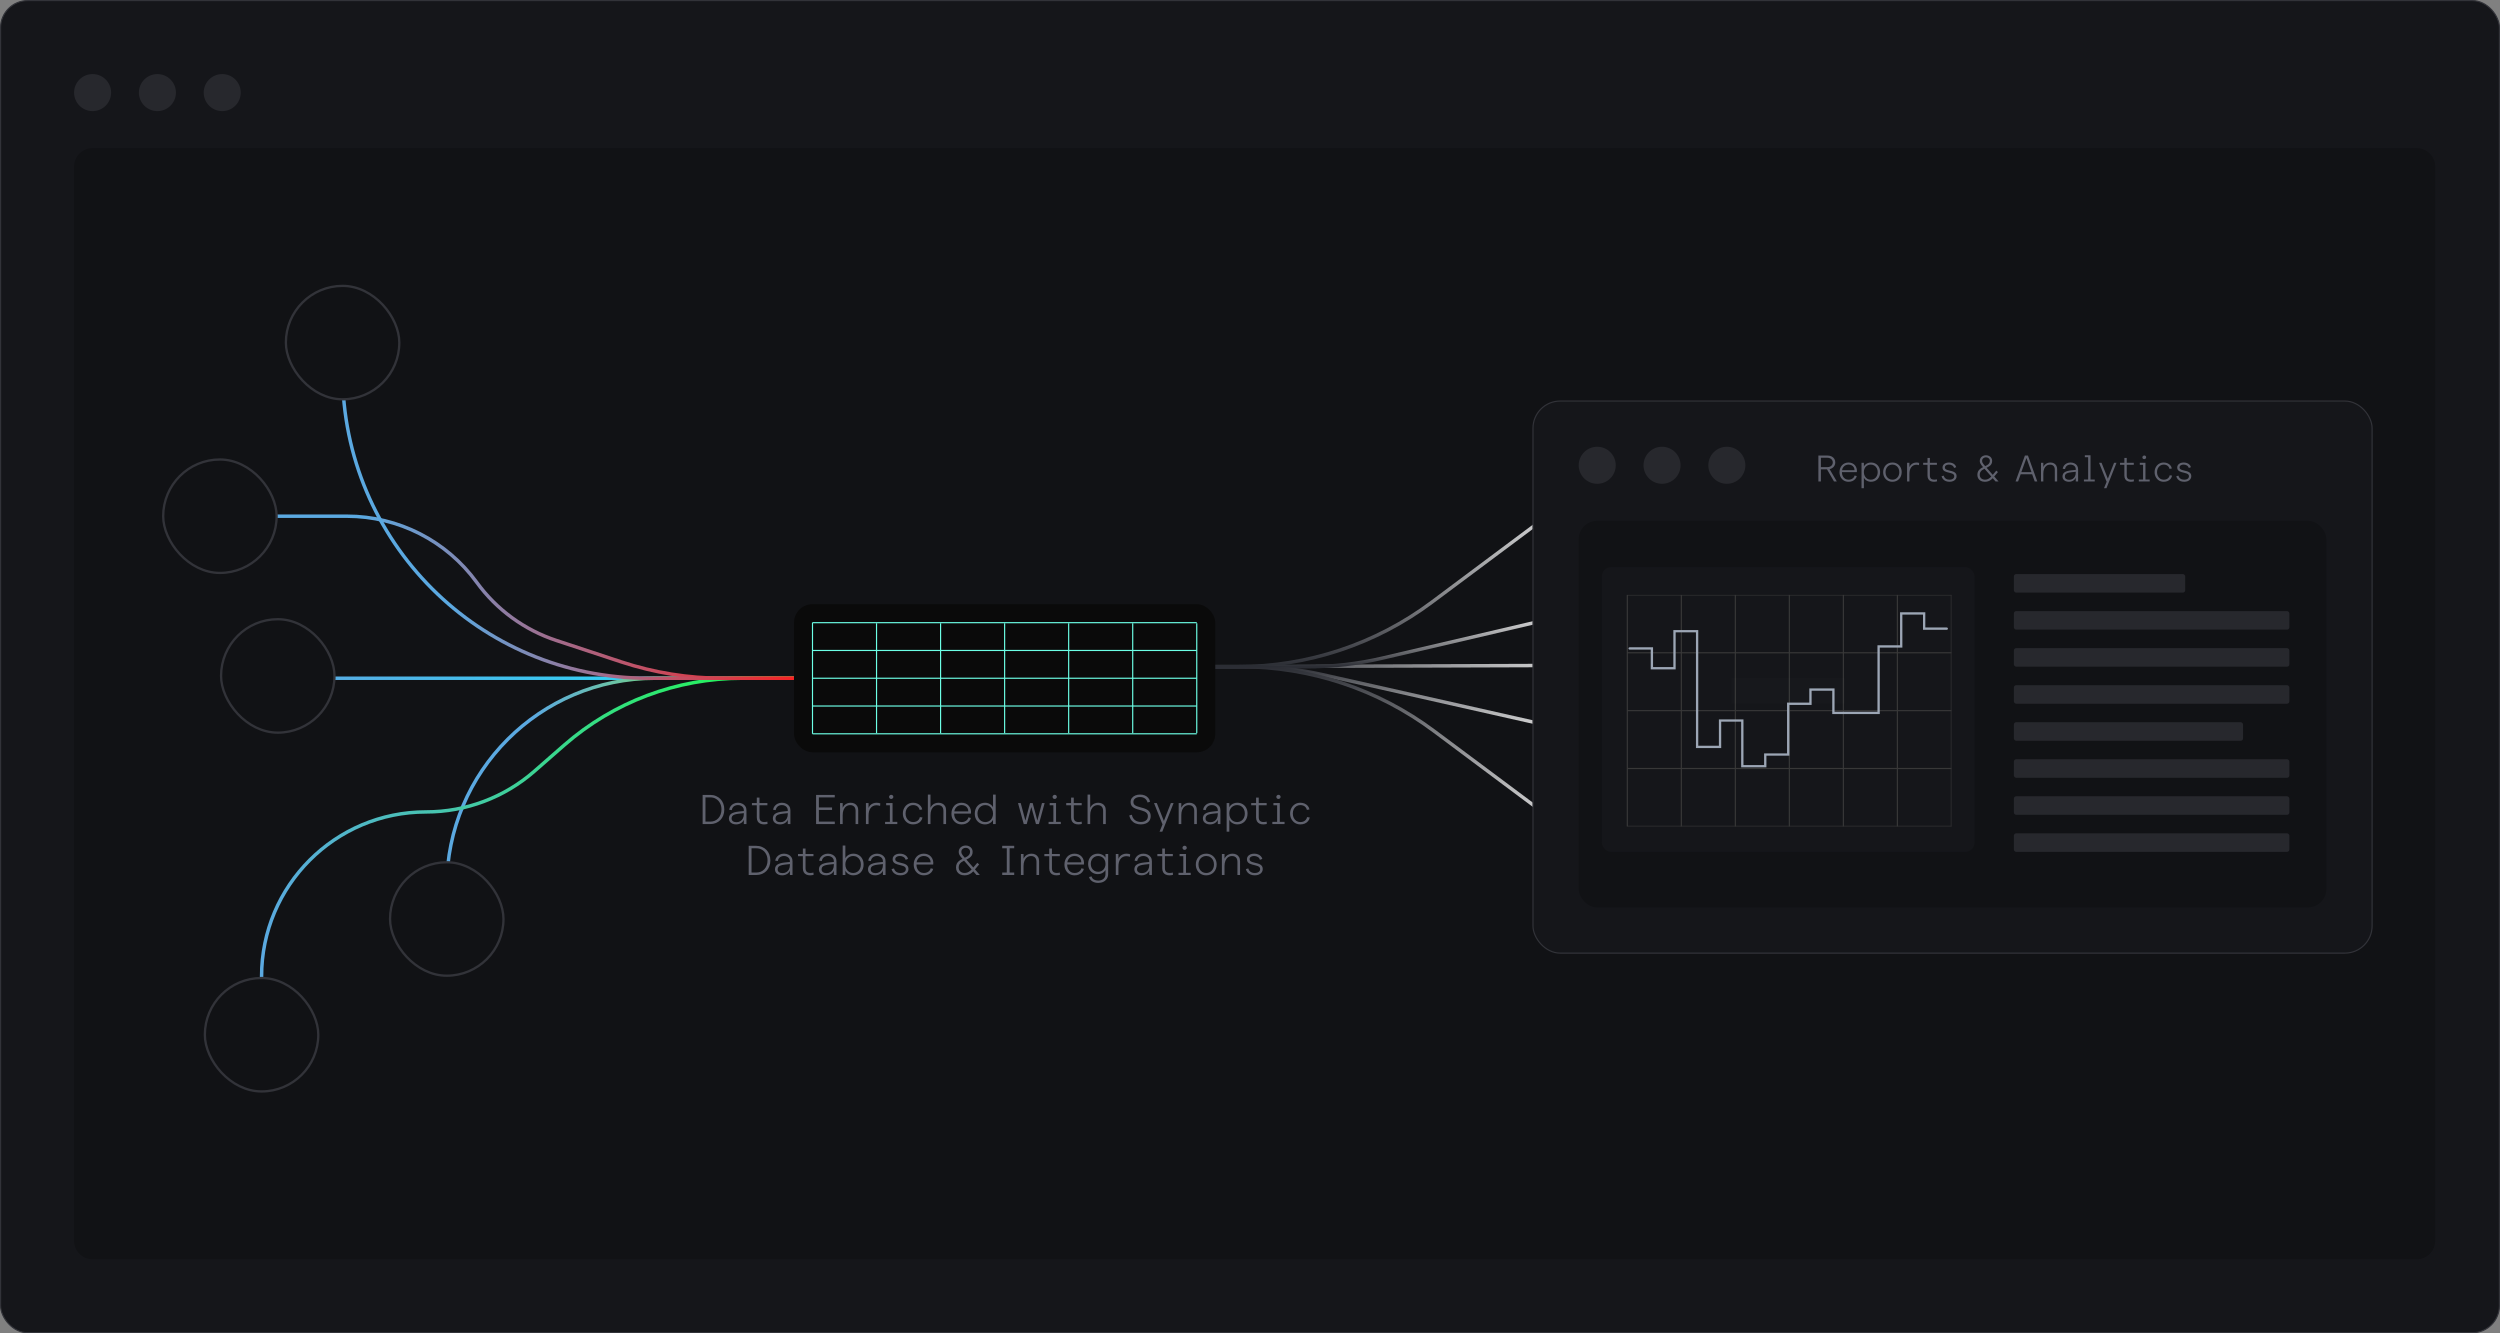 <svg width="1080" height="576" viewBox="0 0 1080 576" fill="none" xmlns="http://www.w3.org/2000/svg">
<rect x="0" y="0" width="1080" height="576" fill="#808080" stroke="none"/>
<rect x="0.25" y="0.25" width="1079.5" height="575.5" rx="11.75" fill="#15161A"/>
<rect x="0.25" y="0.25" width="1079.5" height="575.5" rx="11.75" stroke="#323339" stroke-width="0.5"/>
<circle cx="40" cy="40" r="8" fill="#27282D"/>
<circle cx="68" cy="40" r="8" fill="#27282D"/>
<circle cx="96" cy="40" r="8" fill="#27282D"/>
<path d="M32 72C32 67.582 35.582 64 40 64H1044C1048.42 64 1052 67.582 1052 72V536C1052 540.418 1048.42 544 1044 544H40C35.582 544 32 540.418 32 536V72Z" fill="black" fill-opacity="0.2"/>
<path d="M523 288L557.313 287.881L668 287.497" stroke="url(#paint0_linear_50_1806)" stroke-width="1.5"/>
<path d="M523 288H534.769C564.95 288 594.324 278.246 618.511 260.193L667 224" stroke="url(#paint1_linear_50_1806)" stroke-width="1.5"/>
<path d="M523 288H565.281C576.007 288 586.697 286.767 597.141 284.326L667 268" stroke="url(#paint2_linear_50_1806)" stroke-width="1.5"/>
<path d="M523 288H540.487C550.841 288 561.164 289.149 571.265 291.425L667 313" stroke="url(#paint3_linear_50_1806)" stroke-width="1.5"/>
<path d="M523 288H535.75C565.923 288 595.289 297.748 619.472 315.792L668 352" stroke="url(#paint4_linear_50_1806)" stroke-width="1.5"/>
<path d="M303.537 356V343.4H306.831C307.719 343.4 308.529 343.556 309.261 343.868C310.005 344.168 310.647 344.594 311.187 345.146C311.727 345.686 312.147 346.346 312.447 347.126C312.747 347.894 312.896 348.752 312.896 349.7C312.896 350.636 312.747 351.494 312.447 352.274C312.147 353.054 311.727 353.72 311.187 354.272C310.647 354.812 310.005 355.238 309.261 355.55C308.529 355.85 307.719 356 306.831 356H303.537ZM304.761 354.938H306.812C307.521 354.938 308.169 354.818 308.757 354.578C309.357 354.326 309.873 353.966 310.305 353.498C310.737 353.03 311.073 352.478 311.312 351.842C311.553 351.194 311.673 350.48 311.673 349.7C311.673 348.656 311.463 347.744 311.043 346.964C310.635 346.172 310.065 345.56 309.333 345.128C308.613 344.684 307.773 344.462 306.812 344.462H304.761V354.938ZM318.007 356.144C317.383 356.144 316.837 356.036 316.369 355.82C315.901 355.604 315.535 355.304 315.271 354.92C315.019 354.536 314.893 354.098 314.893 353.606C314.893 352.682 315.235 351.986 315.919 351.518C316.615 351.05 317.719 350.738 319.231 350.582L321.643 350.33V351.248L319.285 351.5C318.529 351.584 317.911 351.704 317.431 351.86C316.951 352.016 316.597 352.232 316.369 352.508C316.153 352.784 316.045 353.138 316.045 353.57C316.045 354.062 316.231 354.458 316.603 354.758C316.987 355.046 317.503 355.19 318.151 355.19C318.799 355.19 319.357 355.046 319.825 354.758C320.305 354.47 320.677 354.062 320.941 353.534C321.205 353.006 321.337 352.376 321.337 351.644V350.024C321.337 349.568 321.223 349.178 320.995 348.854C320.779 348.518 320.479 348.26 320.095 348.08C319.723 347.888 319.291 347.792 318.799 347.792C318.295 347.792 317.857 347.882 317.485 348.062C317.113 348.23 316.813 348.476 316.585 348.8C316.357 349.124 316.201 349.514 316.117 349.97L314.983 349.808C315.091 349.196 315.319 348.668 315.667 348.224C316.027 347.768 316.477 347.414 317.017 347.162C317.557 346.91 318.151 346.784 318.799 346.784C319.507 346.784 320.137 346.922 320.689 347.198C321.253 347.462 321.691 347.84 322.003 348.332C322.315 348.812 322.471 349.388 322.471 350.06V356H321.337V354.128C321.205 354.5 320.977 354.842 320.653 355.154C320.341 355.454 319.957 355.694 319.501 355.874C319.045 356.054 318.547 356.144 318.007 356.144ZM330.091 356.144C329.455 356.144 328.903 356.036 328.435 355.82C327.967 355.604 327.601 355.274 327.337 354.83C327.073 354.374 326.941 353.804 326.941 353.12V344.57H328.093V353.012C328.093 353.756 328.273 354.296 328.633 354.632C329.005 354.956 329.521 355.118 330.181 355.118C330.445 355.118 330.691 355.1 330.919 355.064C331.147 355.028 331.339 354.986 331.495 354.938L331.585 355.928C331.405 355.988 331.177 356.036 330.901 356.072C330.637 356.12 330.367 356.144 330.091 356.144ZM324.835 347.882V346.928H331.513V347.882H324.835ZM336.991 356.144C336.367 356.144 335.821 356.036 335.353 355.82C334.885 355.604 334.519 355.304 334.255 354.92C334.003 354.536 333.877 354.098 333.877 353.606C333.877 352.682 334.219 351.986 334.903 351.518C335.599 351.05 336.703 350.738 338.215 350.582L340.627 350.33V351.248L338.269 351.5C337.513 351.584 336.895 351.704 336.415 351.86C335.935 352.016 335.581 352.232 335.353 352.508C335.137 352.784 335.029 353.138 335.029 353.57C335.029 354.062 335.215 354.458 335.587 354.758C335.971 355.046 336.487 355.19 337.135 355.19C337.783 355.19 338.341 355.046 338.809 354.758C339.289 354.47 339.661 354.062 339.925 353.534C340.189 353.006 340.321 352.376 340.321 351.644V350.024C340.321 349.568 340.207 349.178 339.979 348.854C339.763 348.518 339.463 348.26 339.079 348.08C338.707 347.888 338.275 347.792 337.783 347.792C337.279 347.792 336.841 347.882 336.469 348.062C336.097 348.23 335.797 348.476 335.569 348.8C335.341 349.124 335.185 349.514 335.101 349.97L333.967 349.808C334.075 349.196 334.303 348.668 334.651 348.224C335.011 347.768 335.461 347.414 336.001 347.162C336.541 346.91 337.135 346.784 337.783 346.784C338.491 346.784 339.121 346.922 339.673 347.198C340.237 347.462 340.675 347.84 340.987 348.332C341.299 348.812 341.455 349.388 341.455 350.06V356H340.321V354.128C340.189 354.5 339.961 354.842 339.637 355.154C339.325 355.454 338.941 355.694 338.485 355.874C338.029 356.054 337.531 356.144 336.991 356.144ZM352.551 356V343.4H360.615V344.462H353.757V348.818H359.445V349.88H353.757V354.938H360.633V356H352.551ZM362.903 356V346.928H364.037V348.962C364.217 348.554 364.469 348.182 364.793 347.846C365.129 347.51 365.525 347.252 365.981 347.072C366.437 346.88 366.941 346.784 367.493 346.784C368.117 346.784 368.675 346.91 369.167 347.162C369.659 347.414 370.043 347.78 370.319 348.26C370.607 348.74 370.751 349.328 370.751 350.024V356H369.617V350.258C369.617 349.718 369.521 349.268 369.329 348.908C369.137 348.536 368.867 348.26 368.519 348.08C368.183 347.9 367.775 347.81 367.295 347.81C366.635 347.81 366.059 347.99 365.567 348.35C365.087 348.698 364.709 349.196 364.433 349.844C364.169 350.492 364.037 351.254 364.037 352.13V356H362.903ZM374.078 356V346.928H375.212V349.052C375.392 348.584 375.644 348.182 375.968 347.846C376.304 347.51 376.7 347.252 377.156 347.072C377.624 346.88 378.134 346.784 378.686 346.784C378.95 346.784 379.226 346.808 379.514 346.856C379.802 346.904 380.06 346.97 380.288 347.054L380.198 348.134C379.91 348.038 379.64 347.972 379.388 347.936C379.136 347.888 378.878 347.864 378.614 347.864C378.086 347.864 377.606 347.972 377.174 348.188C376.754 348.392 376.394 348.692 376.094 349.088C375.806 349.472 375.584 349.94 375.428 350.492C375.284 351.044 375.212 351.668 375.212 352.364V356H374.078ZM384.43 356V346.928H385.582V356H384.43ZM382.36 356V355.046H387.634V356H382.36ZM382.828 347.882V346.928H385.582V347.882H382.828ZM385.006 345.146C384.742 345.146 384.52 345.062 384.34 344.894C384.172 344.714 384.088 344.498 384.088 344.246C384.088 344.078 384.13 343.928 384.214 343.796C384.298 343.664 384.406 343.562 384.538 343.49C384.67 343.406 384.826 343.364 385.006 343.364C385.27 343.364 385.486 343.448 385.654 343.616C385.834 343.784 385.924 343.994 385.924 344.246C385.924 344.414 385.882 344.564 385.798 344.696C385.714 344.828 385.606 344.936 385.474 345.02C385.342 345.104 385.186 345.146 385.006 345.146ZM394.444 356.144C393.604 356.144 392.848 355.94 392.176 355.532C391.516 355.124 390.994 354.566 390.61 353.858C390.226 353.15 390.034 352.352 390.034 351.464C390.034 350.564 390.226 349.766 390.61 349.07C390.994 348.362 391.516 347.804 392.176 347.396C392.848 346.988 393.604 346.784 394.444 346.784C395.128 346.784 395.746 346.904 396.298 347.144C396.85 347.384 397.312 347.72 397.684 348.152C398.056 348.584 398.296 349.094 398.404 349.682L397.27 349.88C397.186 349.46 397.018 349.094 396.766 348.782C396.514 348.458 396.19 348.212 395.794 348.044C395.398 347.876 394.948 347.792 394.444 347.792C393.832 347.792 393.28 347.948 392.788 348.26C392.296 348.572 391.906 349.004 391.618 349.556C391.342 350.108 391.204 350.744 391.204 351.464C391.204 352.172 391.342 352.802 391.618 353.354C391.906 353.906 392.296 354.344 392.788 354.668C393.28 354.98 393.832 355.136 394.444 355.136C394.984 355.136 395.458 355.046 395.866 354.866C396.274 354.686 396.604 354.434 396.856 354.11C397.12 353.786 397.288 353.414 397.36 352.994L398.512 353.138C398.416 353.714 398.188 354.23 397.828 354.686C397.468 355.142 396.994 355.502 396.406 355.766C395.83 356.018 395.176 356.144 394.444 356.144ZM400.836 356V343.256H401.97V348.962C402.15 348.554 402.402 348.182 402.726 347.846C403.062 347.51 403.458 347.252 403.914 347.072C404.37 346.88 404.874 346.784 405.426 346.784C406.05 346.784 406.608 346.91 407.1 347.162C407.604 347.414 407.994 347.78 408.27 348.26C408.558 348.74 408.702 349.328 408.702 350.024V356H407.55V350.258C407.55 349.718 407.454 349.268 407.262 348.908C407.07 348.536 406.8 348.26 406.452 348.08C406.116 347.9 405.708 347.81 405.228 347.81C404.568 347.81 403.992 347.99 403.5 348.35C403.02 348.698 402.642 349.196 402.366 349.844C402.102 350.492 401.97 351.254 401.97 352.13V356H400.836ZM415.431 356.144C414.567 356.144 413.805 355.946 413.145 355.55C412.485 355.142 411.963 354.59 411.579 353.894C411.207 353.186 411.021 352.376 411.021 351.464C411.021 350.78 411.129 350.156 411.345 349.592C411.561 349.016 411.861 348.518 412.245 348.098C412.629 347.678 413.091 347.354 413.631 347.126C414.171 346.898 414.759 346.784 415.395 346.784C416.067 346.784 416.667 346.904 417.195 347.144C417.723 347.372 418.167 347.702 418.527 348.134C418.899 348.566 419.163 349.064 419.319 349.628C419.487 350.192 419.529 350.804 419.445 351.464H411.669V350.528H418.311C418.311 349.964 418.185 349.478 417.933 349.07C417.681 348.662 417.339 348.35 416.907 348.134C416.475 347.906 415.971 347.792 415.395 347.792C414.927 347.792 414.495 347.876 414.099 348.044C413.703 348.212 413.361 348.458 413.073 348.782C412.785 349.094 412.563 349.472 412.407 349.916C412.263 350.36 412.191 350.864 412.191 351.428C412.191 352.16 412.323 352.808 412.587 353.372C412.863 353.924 413.241 354.356 413.721 354.668C414.213 354.98 414.783 355.136 415.431 355.136C415.935 355.136 416.391 355.046 416.799 354.866C417.219 354.686 417.561 354.446 417.825 354.146C418.101 353.834 418.275 353.486 418.347 353.102L419.409 353.354C419.289 353.906 419.037 354.392 418.653 354.812C418.281 355.232 417.819 355.562 417.267 355.802C416.715 356.03 416.103 356.144 415.431 356.144ZM425.585 356.144C424.697 356.144 423.917 355.946 423.245 355.55C422.573 355.154 422.045 354.608 421.661 353.912C421.289 353.204 421.103 352.388 421.103 351.464C421.103 350.768 421.211 350.132 421.427 349.556C421.643 348.98 421.949 348.488 422.345 348.08C422.741 347.66 423.209 347.342 423.749 347.126C424.301 346.898 424.913 346.784 425.585 346.784C426.077 346.784 426.545 346.868 426.989 347.036C427.445 347.204 427.847 347.438 428.195 347.738C428.543 348.026 428.807 348.368 428.987 348.764V343.256H430.139V356H428.987V354.164C428.807 354.548 428.543 354.89 428.195 355.19C427.847 355.49 427.445 355.724 426.989 355.892C426.545 356.06 426.077 356.144 425.585 356.144ZM425.639 355.136C426.119 355.136 426.563 355.046 426.971 354.866C427.391 354.686 427.751 354.434 428.051 354.11C428.351 353.774 428.579 353.384 428.735 352.94C428.903 352.496 428.987 352.004 428.987 351.464C428.987 350.744 428.843 350.108 428.555 349.556C428.267 349.004 427.871 348.572 427.367 348.26C426.863 347.948 426.287 347.792 425.639 347.792C425.159 347.792 424.709 347.882 424.289 348.062C423.881 348.242 423.527 348.494 423.227 348.818C422.927 349.142 422.693 349.532 422.525 349.988C422.357 350.432 422.273 350.924 422.273 351.464C422.273 352.184 422.417 352.82 422.705 353.372C423.005 353.924 423.407 354.356 423.911 354.668C424.415 354.98 424.991 355.136 425.639 355.136ZM442.248 356L439.782 346.928H440.952L442.968 354.506L444.966 346.928H446.118L448.134 354.506L450.132 346.928H451.284L448.8 356H447.54L445.524 348.62L443.544 356H442.248ZM455.059 356V346.928H456.211V356H455.059ZM452.989 356V355.046H458.263V356H452.989ZM453.457 347.882V346.928H456.211V347.882H453.457ZM455.635 345.146C455.371 345.146 455.149 345.062 454.969 344.894C454.801 344.714 454.717 344.498 454.717 344.246C454.717 344.078 454.759 343.928 454.843 343.796C454.927 343.664 455.035 343.562 455.167 343.49C455.299 343.406 455.455 343.364 455.635 343.364C455.899 343.364 456.115 343.448 456.283 343.616C456.463 343.784 456.553 343.994 456.553 344.246C456.553 344.414 456.511 344.564 456.427 344.696C456.343 344.828 456.235 344.936 456.103 345.02C455.971 345.104 455.815 345.146 455.635 345.146ZM465.865 356.144C465.229 356.144 464.677 356.036 464.209 355.82C463.741 355.604 463.375 355.274 463.111 354.83C462.847 354.374 462.715 353.804 462.715 353.12V344.57H463.867V353.012C463.867 353.756 464.047 354.296 464.407 354.632C464.779 354.956 465.295 355.118 465.955 355.118C466.219 355.118 466.465 355.1 466.693 355.064C466.921 355.028 467.113 354.986 467.269 354.938L467.359 355.928C467.179 355.988 466.951 356.036 466.675 356.072C466.411 356.12 466.141 356.144 465.865 356.144ZM460.609 347.882V346.928H467.287V347.882H460.609ZM469.831 356V343.256H470.965V348.962C471.145 348.554 471.397 348.182 471.721 347.846C472.057 347.51 472.453 347.252 472.909 347.072C473.365 346.88 473.869 346.784 474.421 346.784C475.045 346.784 475.603 346.91 476.095 347.162C476.599 347.414 476.989 347.78 477.265 348.26C477.553 348.74 477.697 349.328 477.697 350.024V356H476.545V350.258C476.545 349.718 476.449 349.268 476.257 348.908C476.065 348.536 475.795 348.26 475.447 348.08C475.111 347.9 474.703 347.81 474.223 347.81C473.563 347.81 472.987 347.99 472.495 348.35C472.015 348.698 471.637 349.196 471.361 349.844C471.097 350.492 470.965 351.254 470.965 352.13V356H469.831ZM492.852 356.144C492 356.144 491.226 356 490.53 355.712C489.846 355.412 489.27 354.974 488.802 354.398C488.346 353.822 488.028 353.114 487.848 352.274L488.964 351.968C489.156 352.976 489.6 353.75 490.296 354.29C491.004 354.818 491.856 355.082 492.852 355.082C493.404 355.082 493.908 354.998 494.364 354.83C494.832 354.65 495.204 354.38 495.48 354.02C495.756 353.648 495.894 353.174 495.894 352.598C495.894 352.082 495.756 351.662 495.48 351.338C495.216 351.014 494.862 350.756 494.418 350.564C493.974 350.372 493.488 350.204 492.96 350.06C492.432 349.916 491.898 349.766 491.358 349.61C490.83 349.454 490.344 349.256 489.9 349.016C489.456 348.764 489.096 348.44 488.82 348.044C488.556 347.648 488.424 347.138 488.424 346.514C488.424 345.83 488.604 345.248 488.964 344.768C489.324 344.288 489.81 343.916 490.422 343.652C491.034 343.388 491.724 343.256 492.492 343.256C493.248 343.256 493.926 343.376 494.526 343.616C495.126 343.856 495.624 344.21 496.02 344.678C496.416 345.134 496.686 345.686 496.83 346.334L495.75 346.694C495.534 345.902 495.138 345.308 494.562 344.912C493.998 344.516 493.302 344.318 492.474 344.318C491.898 344.318 491.394 344.408 490.962 344.588C490.542 344.768 490.212 345.02 489.972 345.344C489.744 345.668 489.63 346.04 489.63 346.46C489.63 346.928 489.762 347.306 490.026 347.594C490.302 347.87 490.662 348.098 491.106 348.278C491.55 348.446 492.036 348.596 492.564 348.728C493.104 348.86 493.638 349.01 494.166 349.178C494.694 349.346 495.18 349.562 495.624 349.826C496.068 350.09 496.422 350.438 496.686 350.87C496.962 351.302 497.1 351.848 497.1 352.508C497.1 353.348 496.902 354.038 496.506 354.578C496.122 355.106 495.606 355.502 494.958 355.766C494.31 356.018 493.608 356.144 492.852 356.144ZM500.931 359.276L502.587 355.208L505.809 346.928H506.997L502.119 359.276H500.931ZM502.407 356.666L498.537 346.928H499.743L502.983 355.136L502.407 356.666ZM509.188 356V346.928H510.322V348.962C510.502 348.554 510.754 348.182 511.078 347.846C511.414 347.51 511.81 347.252 512.266 347.072C512.722 346.88 513.226 346.784 513.778 346.784C514.402 346.784 514.96 346.91 515.452 347.162C515.944 347.414 516.328 347.78 516.604 348.26C516.892 348.74 517.036 349.328 517.036 350.024V356H515.902V350.258C515.902 349.718 515.806 349.268 515.614 348.908C515.422 348.536 515.152 348.26 514.804 348.08C514.468 347.9 514.06 347.81 513.58 347.81C512.92 347.81 512.344 347.99 511.852 348.35C511.372 348.698 510.994 349.196 510.718 349.844C510.454 350.492 510.322 351.254 510.322 352.13V356H509.188ZM522.757 356.144C522.133 356.144 521.587 356.036 521.119 355.82C520.651 355.604 520.285 355.304 520.021 354.92C519.769 354.536 519.643 354.098 519.643 353.606C519.643 352.682 519.985 351.986 520.669 351.518C521.365 351.05 522.469 350.738 523.981 350.582L526.393 350.33V351.248L524.035 351.5C523.279 351.584 522.661 351.704 522.181 351.86C521.701 352.016 521.347 352.232 521.119 352.508C520.903 352.784 520.795 353.138 520.795 353.57C520.795 354.062 520.981 354.458 521.353 354.758C521.737 355.046 522.253 355.19 522.901 355.19C523.549 355.19 524.107 355.046 524.575 354.758C525.055 354.47 525.427 354.062 525.691 353.534C525.955 353.006 526.087 352.376 526.087 351.644V350.024C526.087 349.568 525.973 349.178 525.745 348.854C525.529 348.518 525.229 348.26 524.845 348.08C524.473 347.888 524.041 347.792 523.549 347.792C523.045 347.792 522.607 347.882 522.235 348.062C521.863 348.23 521.563 348.476 521.335 348.8C521.107 349.124 520.951 349.514 520.867 349.97L519.733 349.808C519.841 349.196 520.069 348.668 520.417 348.224C520.777 347.768 521.227 347.414 521.767 347.162C522.307 346.91 522.901 346.784 523.549 346.784C524.257 346.784 524.887 346.922 525.439 347.198C526.003 347.462 526.441 347.84 526.753 348.332C527.065 348.812 527.221 349.388 527.221 350.06V356H526.087V354.128C525.955 354.5 525.727 354.842 525.403 355.154C525.091 355.454 524.707 355.694 524.251 355.874C523.795 356.054 523.297 356.144 522.757 356.144ZM529.908 359.276V346.928H531.06V348.746C531.252 348.35 531.516 348.008 531.852 347.72C532.2 347.42 532.596 347.192 533.04 347.036C533.496 346.868 533.97 346.784 534.462 346.784C535.362 346.784 536.142 346.982 536.802 347.378C537.474 347.762 537.996 348.308 538.368 349.016C538.752 349.712 538.944 350.528 538.944 351.464C538.944 352.16 538.836 352.796 538.62 353.372C538.404 353.948 538.098 354.446 537.702 354.866C537.306 355.274 536.832 355.592 536.28 355.82C535.74 356.036 535.134 356.144 534.462 356.144C533.982 356.144 533.514 356.06 533.058 355.892C532.614 355.724 532.218 355.496 531.87 355.208C531.522 354.908 531.252 354.56 531.06 354.164V359.276H529.908ZM534.426 355.136C535.074 355.136 535.65 354.98 536.154 354.668C536.658 354.356 537.054 353.924 537.342 353.372C537.63 352.82 537.774 352.184 537.774 351.464C537.774 350.744 537.63 350.108 537.342 349.556C537.054 349.004 536.658 348.572 536.154 348.26C535.65 347.948 535.074 347.792 534.426 347.792C533.934 347.792 533.484 347.882 533.076 348.062C532.668 348.242 532.308 348.494 531.996 348.818C531.696 349.142 531.462 349.526 531.294 349.97C531.138 350.414 531.06 350.912 531.06 351.464C531.06 352.172 531.204 352.802 531.492 353.354C531.78 353.906 532.176 354.344 532.68 354.668C533.196 354.98 533.778 355.136 534.426 355.136ZM545.775 356.144C545.139 356.144 544.587 356.036 544.119 355.82C543.651 355.604 543.285 355.274 543.021 354.83C542.757 354.374 542.625 353.804 542.625 353.12V344.57H543.777V353.012C543.777 353.756 543.957 354.296 544.317 354.632C544.689 354.956 545.205 355.118 545.865 355.118C546.129 355.118 546.375 355.1 546.603 355.064C546.831 355.028 547.023 354.986 547.179 354.938L547.269 355.928C547.089 355.988 546.861 356.036 546.585 356.072C546.321 356.12 546.051 356.144 545.775 356.144ZM540.519 347.882V346.928H547.197V347.882H540.519ZM551.721 356V346.928H552.873V356H551.721ZM549.651 356V355.046H554.925V356H549.651ZM550.119 347.882V346.928H552.873V347.882H550.119ZM552.297 345.146C552.033 345.146 551.811 345.062 551.631 344.894C551.463 344.714 551.379 344.498 551.379 344.246C551.379 344.078 551.421 343.928 551.505 343.796C551.589 343.664 551.697 343.562 551.829 343.49C551.961 343.406 552.117 343.364 552.297 343.364C552.561 343.364 552.777 343.448 552.945 343.616C553.125 343.784 553.215 343.994 553.215 344.246C553.215 344.414 553.173 344.564 553.089 344.696C553.005 344.828 552.897 344.936 552.765 345.02C552.633 345.104 552.477 345.146 552.297 345.146ZM561.735 356.144C560.895 356.144 560.139 355.94 559.467 355.532C558.807 355.124 558.285 354.566 557.901 353.858C557.517 353.15 557.325 352.352 557.325 351.464C557.325 350.564 557.517 349.766 557.901 349.07C558.285 348.362 558.807 347.804 559.467 347.396C560.139 346.988 560.895 346.784 561.735 346.784C562.419 346.784 563.037 346.904 563.589 347.144C564.141 347.384 564.603 347.72 564.975 348.152C565.347 348.584 565.587 349.094 565.695 349.682L564.561 349.88C564.477 349.46 564.309 349.094 564.057 348.782C563.805 348.458 563.481 348.212 563.085 348.044C562.689 347.876 562.239 347.792 561.735 347.792C561.123 347.792 560.571 347.948 560.079 348.26C559.587 348.572 559.197 349.004 558.909 349.556C558.633 350.108 558.495 350.744 558.495 351.464C558.495 352.172 558.633 352.802 558.909 353.354C559.197 353.906 559.587 354.344 560.079 354.668C560.571 354.98 561.123 355.136 561.735 355.136C562.275 355.136 562.749 355.046 563.157 354.866C563.565 354.686 563.895 354.434 564.147 354.11C564.411 353.786 564.579 353.414 564.651 352.994L565.803 353.138C565.707 353.714 565.479 354.23 565.119 354.686C564.759 355.142 564.285 355.502 563.697 355.766C563.121 356.018 562.467 356.144 561.735 356.144ZM323.435 378V365.4H326.729C327.617 365.4 328.427 365.556 329.159 365.868C329.903 366.168 330.545 366.594 331.085 367.146C331.625 367.686 332.045 368.346 332.345 369.126C332.645 369.894 332.795 370.752 332.795 371.7C332.795 372.636 332.645 373.494 332.345 374.274C332.045 375.054 331.625 375.72 331.085 376.272C330.545 376.812 329.903 377.238 329.159 377.55C328.427 377.85 327.617 378 326.729 378H323.435ZM324.659 376.938H326.711C327.419 376.938 328.067 376.818 328.655 376.578C329.255 376.326 329.771 375.966 330.203 375.498C330.635 375.03 330.971 374.478 331.211 373.842C331.451 373.194 331.571 372.48 331.571 371.7C331.571 370.656 331.361 369.744 330.941 368.964C330.533 368.172 329.963 367.56 329.231 367.128C328.511 366.684 327.671 366.462 326.711 366.462H324.659V376.938ZM337.905 378.144C337.281 378.144 336.735 378.036 336.267 377.82C335.799 377.604 335.433 377.304 335.169 376.92C334.917 376.536 334.791 376.098 334.791 375.606C334.791 374.682 335.133 373.986 335.817 373.518C336.513 373.05 337.617 372.738 339.129 372.582L341.541 372.33V373.248L339.183 373.5C338.427 373.584 337.809 373.704 337.329 373.86C336.849 374.016 336.495 374.232 336.267 374.508C336.051 374.784 335.943 375.138 335.943 375.57C335.943 376.062 336.129 376.458 336.501 376.758C336.885 377.046 337.401 377.19 338.049 377.19C338.697 377.19 339.255 377.046 339.723 376.758C340.203 376.47 340.575 376.062 340.839 375.534C341.103 375.006 341.235 374.376 341.235 373.644V372.024C341.235 371.568 341.121 371.178 340.893 370.854C340.677 370.518 340.377 370.26 339.993 370.08C339.621 369.888 339.189 369.792 338.697 369.792C338.193 369.792 337.755 369.882 337.383 370.062C337.011 370.23 336.711 370.476 336.483 370.8C336.255 371.124 336.099 371.514 336.015 371.97L334.881 371.808C334.989 371.196 335.217 370.668 335.565 370.224C335.925 369.768 336.375 369.414 336.915 369.162C337.455 368.91 338.049 368.784 338.697 368.784C339.405 368.784 340.035 368.922 340.587 369.198C341.151 369.462 341.589 369.84 341.901 370.332C342.213 370.812 342.369 371.388 342.369 372.06V378H341.235V376.128C341.103 376.5 340.875 376.842 340.551 377.154C340.239 377.454 339.855 377.694 339.399 377.874C338.943 378.054 338.445 378.144 337.905 378.144ZM349.99 378.144C349.354 378.144 348.802 378.036 348.334 377.82C347.866 377.604 347.5 377.274 347.236 376.83C346.972 376.374 346.84 375.804 346.84 375.12V366.57H347.992V375.012C347.992 375.756 348.172 376.296 348.532 376.632C348.904 376.956 349.42 377.118 350.08 377.118C350.344 377.118 350.59 377.1 350.818 377.064C351.046 377.028 351.238 376.986 351.394 376.938L351.484 377.928C351.304 377.988 351.076 378.036 350.8 378.072C350.536 378.12 350.266 378.144 349.99 378.144ZM344.734 369.882V368.928H351.412V369.882H344.734ZM356.89 378.144C356.266 378.144 355.72 378.036 355.252 377.82C354.784 377.604 354.418 377.304 354.154 376.92C353.902 376.536 353.776 376.098 353.776 375.606C353.776 374.682 354.118 373.986 354.802 373.518C355.498 373.05 356.602 372.738 358.114 372.582L360.526 372.33V373.248L358.168 373.5C357.412 373.584 356.794 373.704 356.314 373.86C355.834 374.016 355.48 374.232 355.252 374.508C355.036 374.784 354.928 375.138 354.928 375.57C354.928 376.062 355.114 376.458 355.486 376.758C355.87 377.046 356.386 377.19 357.034 377.19C357.682 377.19 358.24 377.046 358.708 376.758C359.188 376.47 359.56 376.062 359.824 375.534C360.088 375.006 360.22 374.376 360.22 373.644V372.024C360.22 371.568 360.106 371.178 359.878 370.854C359.662 370.518 359.362 370.26 358.978 370.08C358.606 369.888 358.174 369.792 357.682 369.792C357.178 369.792 356.74 369.882 356.368 370.062C355.996 370.23 355.696 370.476 355.468 370.8C355.24 371.124 355.084 371.514 355 371.97L353.866 371.808C353.974 371.196 354.202 370.668 354.55 370.224C354.91 369.768 355.36 369.414 355.9 369.162C356.44 368.91 357.034 368.784 357.682 368.784C358.39 368.784 359.02 368.922 359.572 369.198C360.136 369.462 360.574 369.84 360.886 370.332C361.198 370.812 361.354 371.388 361.354 372.06V378H360.22V376.128C360.088 376.5 359.86 376.842 359.536 377.154C359.224 377.454 358.84 377.694 358.384 377.874C357.928 378.054 357.43 378.144 356.89 378.144ZM368.613 378.144C368.121 378.144 367.647 378.06 367.191 377.892C366.747 377.724 366.345 377.49 365.985 377.19C365.637 376.89 365.373 376.548 365.193 376.164V378H364.041V365.256H365.193V370.764C365.373 370.368 365.637 370.026 365.985 369.738C366.333 369.438 366.735 369.204 367.191 369.036C367.647 368.868 368.121 368.784 368.613 368.784C369.501 368.784 370.275 368.982 370.935 369.378C371.607 369.762 372.129 370.308 372.501 371.016C372.885 371.712 373.077 372.528 373.077 373.464C373.077 374.16 372.969 374.796 372.753 375.372C372.537 375.948 372.231 376.446 371.835 376.866C371.439 377.274 370.965 377.592 370.413 377.82C369.873 378.036 369.273 378.144 368.613 378.144ZM368.559 377.136C369.207 377.136 369.783 376.98 370.287 376.668C370.791 376.356 371.187 375.924 371.475 375.372C371.763 374.82 371.907 374.184 371.907 373.464C371.907 372.744 371.763 372.108 371.475 371.556C371.187 371.004 370.791 370.572 370.287 370.26C369.783 369.948 369.207 369.792 368.559 369.792C368.079 369.792 367.635 369.882 367.227 370.062C366.819 370.242 366.459 370.494 366.147 370.818C365.847 371.142 365.613 371.532 365.445 371.988C365.277 372.432 365.193 372.924 365.193 373.464C365.193 374.172 365.337 374.802 365.625 375.354C365.913 375.906 366.309 376.344 366.813 376.668C367.329 376.98 367.911 377.136 368.559 377.136ZM378.089 378.144C377.465 378.144 376.919 378.036 376.451 377.82C375.983 377.604 375.617 377.304 375.353 376.92C375.101 376.536 374.975 376.098 374.975 375.606C374.975 374.682 375.317 373.986 376.001 373.518C376.697 373.05 377.801 372.738 379.313 372.582L381.725 372.33V373.248L379.367 373.5C378.611 373.584 377.993 373.704 377.513 373.86C377.033 374.016 376.679 374.232 376.451 374.508C376.235 374.784 376.127 375.138 376.127 375.57C376.127 376.062 376.313 376.458 376.685 376.758C377.069 377.046 377.585 377.19 378.233 377.19C378.881 377.19 379.439 377.046 379.907 376.758C380.387 376.47 380.759 376.062 381.023 375.534C381.287 375.006 381.419 374.376 381.419 373.644V372.024C381.419 371.568 381.305 371.178 381.077 370.854C380.861 370.518 380.561 370.26 380.177 370.08C379.805 369.888 379.373 369.792 378.881 369.792C378.377 369.792 377.939 369.882 377.567 370.062C377.195 370.23 376.895 370.476 376.667 370.8C376.439 371.124 376.283 371.514 376.199 371.97L375.065 371.808C375.173 371.196 375.401 370.668 375.749 370.224C376.109 369.768 376.559 369.414 377.099 369.162C377.639 368.91 378.233 368.784 378.881 368.784C379.589 368.784 380.219 368.922 380.771 369.198C381.335 369.462 381.773 369.84 382.085 370.332C382.397 370.812 382.553 371.388 382.553 372.06V378H381.419V376.128C381.287 376.5 381.059 376.842 380.735 377.154C380.423 377.454 380.039 377.694 379.583 377.874C379.127 378.054 378.629 378.144 378.089 378.144ZM389.02 378.144C388.336 378.144 387.73 378.036 387.202 377.82C386.674 377.592 386.236 377.28 385.888 376.884C385.54 376.476 385.294 376.002 385.15 375.462L386.212 375.156C386.368 375.78 386.686 376.266 387.166 376.614C387.658 376.962 388.27 377.136 389.002 377.136C389.47 377.136 389.872 377.07 390.208 376.938C390.556 376.806 390.826 376.62 391.018 376.38C391.222 376.128 391.324 375.822 391.324 375.462C391.324 375.102 391.222 374.82 391.018 374.616C390.814 374.4 390.538 374.232 390.19 374.112C389.854 373.98 389.482 373.872 389.074 373.788C388.678 373.692 388.276 373.59 387.868 373.482C387.472 373.374 387.1 373.236 386.752 373.068C386.416 372.888 386.14 372.648 385.924 372.348C385.72 372.048 385.618 371.664 385.618 371.196C385.618 370.716 385.75 370.296 386.014 369.936C386.278 369.576 386.644 369.294 387.112 369.09C387.592 368.886 388.138 368.784 388.75 368.784C389.338 368.784 389.872 368.874 390.352 369.054C390.832 369.234 391.24 369.492 391.576 369.828C391.912 370.164 392.146 370.572 392.278 371.052L391.234 371.43C391.066 370.854 390.748 370.44 390.28 370.188C389.824 369.924 389.308 369.792 388.732 369.792C388.36 369.792 388.024 369.846 387.724 369.954C387.424 370.062 387.184 370.218 387.004 370.422C386.836 370.626 386.752 370.872 386.752 371.16C386.752 371.484 386.854 371.742 387.058 371.934C387.274 372.114 387.55 372.264 387.886 372.384C388.222 372.492 388.594 372.594 389.002 372.69C389.41 372.774 389.812 372.876 390.208 372.996C390.616 373.104 390.988 373.254 391.324 373.446C391.672 373.638 391.948 373.896 392.152 374.22C392.356 374.532 392.458 374.934 392.458 375.426C392.458 375.978 392.308 376.458 392.008 376.866C391.72 377.274 391.312 377.592 390.784 377.82C390.268 378.036 389.68 378.144 389.02 378.144ZM399.136 378.144C398.272 378.144 397.51 377.946 396.85 377.55C396.19 377.142 395.668 376.59 395.284 375.894C394.912 375.186 394.726 374.376 394.726 373.464C394.726 372.78 394.834 372.156 395.05 371.592C395.266 371.016 395.566 370.518 395.95 370.098C396.334 369.678 396.796 369.354 397.336 369.126C397.876 368.898 398.464 368.784 399.1 368.784C399.772 368.784 400.372 368.904 400.9 369.144C401.428 369.372 401.872 369.702 402.232 370.134C402.604 370.566 402.868 371.064 403.024 371.628C403.192 372.192 403.234 372.804 403.15 373.464H395.374V372.528H402.016C402.016 371.964 401.89 371.478 401.638 371.07C401.386 370.662 401.044 370.35 400.612 370.134C400.18 369.906 399.676 369.792 399.1 369.792C398.632 369.792 398.2 369.876 397.804 370.044C397.408 370.212 397.066 370.458 396.778 370.782C396.49 371.094 396.268 371.472 396.112 371.916C395.968 372.36 395.896 372.864 395.896 373.428C395.896 374.16 396.028 374.808 396.292 375.372C396.568 375.924 396.946 376.356 397.426 376.668C397.918 376.98 398.488 377.136 399.136 377.136C399.64 377.136 400.096 377.046 400.504 376.866C400.924 376.686 401.266 376.446 401.53 376.146C401.806 375.834 401.98 375.486 402.052 375.102L403.114 375.354C402.994 375.906 402.742 376.392 402.358 376.812C401.986 377.232 401.524 377.562 400.972 377.802C400.42 378.03 399.808 378.144 399.136 378.144ZM416.636 378.144C415.904 378.144 415.262 378.006 414.71 377.73C414.17 377.442 413.75 377.052 413.45 376.56C413.15 376.056 413 375.468 413 374.796C413 374.136 413.108 373.584 413.324 373.14C413.552 372.696 413.84 372.324 414.188 372.024C414.548 371.712 414.944 371.448 415.376 371.232C415.808 371.016 416.24 370.812 416.672 370.62C417.116 370.428 417.512 370.218 417.86 369.99C418.22 369.762 418.508 369.486 418.724 369.162C418.952 368.838 419.066 368.436 419.066 367.956C419.066 367.464 418.886 367.062 418.526 366.75C418.178 366.426 417.728 366.264 417.176 366.264C416.816 366.264 416.492 366.342 416.204 366.498C415.928 366.642 415.706 366.84 415.538 367.092C415.382 367.344 415.304 367.632 415.304 367.956C415.304 368.256 415.358 368.532 415.466 368.784C415.574 369.024 415.736 369.282 415.952 369.558C416.18 369.822 416.45 370.14 416.762 370.512L423.296 378H421.838L415.826 371.07C415.502 370.698 415.214 370.356 414.962 370.044C414.722 369.732 414.53 369.414 414.386 369.09C414.242 368.754 414.17 368.388 414.17 367.992C414.17 367.452 414.302 366.978 414.566 366.57C414.83 366.162 415.19 365.844 415.646 365.616C416.114 365.376 416.624 365.256 417.176 365.256C417.74 365.256 418.25 365.376 418.706 365.616C419.162 365.844 419.522 366.162 419.786 366.57C420.05 366.978 420.182 367.446 420.182 367.974C420.182 368.562 420.074 369.054 419.858 369.45C419.642 369.846 419.354 370.182 418.994 370.458C418.646 370.722 418.256 370.956 417.824 371.16C417.392 371.364 416.96 371.568 416.528 371.772C416.096 371.976 415.7 372.204 415.34 372.456C414.992 372.708 414.704 373.02 414.476 373.392C414.26 373.764 414.152 374.22 414.152 374.76C414.152 375.468 414.386 376.038 414.854 376.47C415.322 376.902 415.928 377.118 416.672 377.118C417.104 377.118 417.506 377.052 417.878 376.92C418.25 376.788 418.616 376.584 418.976 376.308C419.348 376.02 419.714 375.66 420.074 375.228L422.198 372.726L422.99 373.428L420.866 375.948C420.47 376.428 420.056 376.836 419.624 377.172C419.192 377.496 418.73 377.742 418.238 377.91C417.758 378.066 417.224 378.144 416.636 378.144ZM434.933 378V365.4H436.157V378H434.933ZM432.953 366.462V365.4H438.137V366.462H432.953ZM432.953 378V376.938H438.137V378H432.953ZM441.038 378V368.928H442.172V370.962C442.352 370.554 442.604 370.182 442.928 369.846C443.264 369.51 443.66 369.252 444.116 369.072C444.572 368.88 445.076 368.784 445.628 368.784C446.252 368.784 446.81 368.91 447.302 369.162C447.794 369.414 448.178 369.78 448.454 370.26C448.742 370.74 448.886 371.328 448.886 372.024V378H447.752V372.258C447.752 371.718 447.656 371.268 447.464 370.908C447.272 370.536 447.002 370.26 446.654 370.08C446.318 369.9 445.91 369.81 445.43 369.81C444.77 369.81 444.194 369.99 443.702 370.35C443.222 370.698 442.844 371.196 442.568 371.844C442.304 372.492 442.172 373.254 442.172 374.13V378H441.038ZM456.425 378.144C455.789 378.144 455.237 378.036 454.769 377.82C454.301 377.604 453.935 377.274 453.671 376.83C453.407 376.374 453.275 375.804 453.275 375.12V366.57H454.427V375.012C454.427 375.756 454.607 376.296 454.967 376.632C455.339 376.956 455.855 377.118 456.515 377.118C456.779 377.118 457.025 377.1 457.253 377.064C457.481 377.028 457.673 376.986 457.829 376.938L457.919 377.928C457.739 377.988 457.511 378.036 457.235 378.072C456.971 378.12 456.701 378.144 456.425 378.144ZM451.169 369.882V368.928H457.847V369.882H451.169ZM464.246 378.144C463.382 378.144 462.62 377.946 461.96 377.55C461.3 377.142 460.778 376.59 460.394 375.894C460.022 375.186 459.836 374.376 459.836 373.464C459.836 372.78 459.944 372.156 460.16 371.592C460.376 371.016 460.676 370.518 461.06 370.098C461.444 369.678 461.906 369.354 462.446 369.126C462.986 368.898 463.574 368.784 464.21 368.784C464.882 368.784 465.482 368.904 466.01 369.144C466.538 369.372 466.982 369.702 467.342 370.134C467.714 370.566 467.978 371.064 468.134 371.628C468.302 372.192 468.344 372.804 468.26 373.464H460.484V372.528H467.126C467.126 371.964 467 371.478 466.748 371.07C466.496 370.662 466.154 370.35 465.722 370.134C465.29 369.906 464.786 369.792 464.21 369.792C463.742 369.792 463.31 369.876 462.914 370.044C462.518 370.212 462.176 370.458 461.888 370.782C461.6 371.094 461.378 371.472 461.222 371.916C461.078 372.36 461.006 372.864 461.006 373.428C461.006 374.16 461.138 374.808 461.402 375.372C461.678 375.924 462.056 376.356 462.536 376.668C463.028 376.98 463.598 377.136 464.246 377.136C464.75 377.136 465.206 377.046 465.614 376.866C466.034 376.686 466.376 376.446 466.64 376.146C466.916 375.834 467.09 375.486 467.162 375.102L468.224 375.354C468.104 375.906 467.852 376.392 467.468 376.812C467.096 377.232 466.634 377.562 466.082 377.802C465.53 378.03 464.918 378.144 464.246 378.144ZM474.381 381.42C473.733 381.42 473.133 381.312 472.581 381.096C472.041 380.892 471.585 380.598 471.213 380.214C470.841 379.842 470.589 379.392 470.457 378.864L471.555 378.612C471.711 379.212 472.047 379.662 472.563 379.962C473.091 380.262 473.703 380.412 474.399 380.412C475.335 380.412 476.097 380.166 476.685 379.674C477.273 379.182 477.567 378.492 477.567 377.604V375.84C477.387 376.188 477.123 376.5 476.775 376.776C476.439 377.04 476.055 377.25 475.623 377.406C475.191 377.55 474.735 377.622 474.255 377.622C473.439 377.622 472.713 377.436 472.077 377.064C471.453 376.692 470.961 376.176 470.601 375.516C470.253 374.844 470.079 374.076 470.079 373.212C470.079 372.54 470.181 371.934 470.385 371.394C470.589 370.854 470.871 370.392 471.231 370.008C471.603 369.612 472.047 369.312 472.563 369.108C473.091 368.892 473.667 368.784 474.291 368.784C474.771 368.784 475.221 368.862 475.641 369.018C476.073 369.162 476.457 369.366 476.793 369.63C477.129 369.882 477.387 370.188 477.567 370.548V368.928H478.719V377.514C478.719 378.318 478.533 379.014 478.161 379.602C477.789 380.19 477.279 380.64 476.631 380.952C475.983 381.264 475.233 381.42 474.381 381.42ZM474.399 376.614C474.855 376.614 475.275 376.53 475.659 376.362C476.055 376.194 476.391 375.96 476.667 375.66C476.955 375.348 477.177 374.988 477.333 374.58C477.501 374.16 477.585 373.704 477.585 373.212C477.585 372.528 477.447 371.934 477.171 371.43C476.895 370.914 476.517 370.512 476.037 370.224C475.557 369.936 475.011 369.792 474.399 369.792C473.787 369.792 473.241 369.936 472.761 370.224C472.281 370.512 471.903 370.914 471.627 371.43C471.351 371.934 471.213 372.528 471.213 373.212C471.213 373.872 471.351 374.46 471.627 374.976C471.903 375.48 472.281 375.882 472.761 376.182C473.241 376.47 473.787 376.614 474.399 376.614ZM482.025 378V368.928H483.159V371.052C483.339 370.584 483.591 370.182 483.915 369.846C484.251 369.51 484.647 369.252 485.103 369.072C485.571 368.88 486.081 368.784 486.633 368.784C486.897 368.784 487.173 368.808 487.461 368.856C487.749 368.904 488.007 368.97 488.235 369.054L488.145 370.134C487.857 370.038 487.587 369.972 487.335 369.936C487.083 369.888 486.825 369.864 486.561 369.864C486.033 369.864 485.553 369.972 485.121 370.188C484.701 370.392 484.341 370.692 484.041 371.088C483.753 371.472 483.531 371.94 483.375 372.492C483.231 373.044 483.159 373.668 483.159 374.364V378H482.025ZM493.155 378.144C492.531 378.144 491.985 378.036 491.517 377.82C491.049 377.604 490.683 377.304 490.419 376.92C490.167 376.536 490.041 376.098 490.041 375.606C490.041 374.682 490.383 373.986 491.067 373.518C491.763 373.05 492.867 372.738 494.379 372.582L496.791 372.33V373.248L494.433 373.5C493.677 373.584 493.059 373.704 492.579 373.86C492.099 374.016 491.745 374.232 491.517 374.508C491.301 374.784 491.193 375.138 491.193 375.57C491.193 376.062 491.379 376.458 491.751 376.758C492.135 377.046 492.651 377.19 493.299 377.19C493.947 377.19 494.505 377.046 494.973 376.758C495.453 376.47 495.825 376.062 496.089 375.534C496.353 375.006 496.485 374.376 496.485 373.644V372.024C496.485 371.568 496.371 371.178 496.143 370.854C495.927 370.518 495.627 370.26 495.243 370.08C494.871 369.888 494.439 369.792 493.947 369.792C493.443 369.792 493.005 369.882 492.633 370.062C492.261 370.23 491.961 370.476 491.733 370.8C491.505 371.124 491.349 371.514 491.265 371.97L490.131 371.808C490.239 371.196 490.467 370.668 490.815 370.224C491.175 369.768 491.625 369.414 492.165 369.162C492.705 368.91 493.299 368.784 493.947 368.784C494.655 368.784 495.285 368.922 495.837 369.198C496.401 369.462 496.839 369.84 497.151 370.332C497.463 370.812 497.619 371.388 497.619 372.06V378H496.485V376.128C496.353 376.5 496.125 376.842 495.801 377.154C495.489 377.454 495.105 377.694 494.649 377.874C494.193 378.054 493.695 378.144 493.155 378.144ZM505.24 378.144C504.604 378.144 504.052 378.036 503.584 377.82C503.116 377.604 502.75 377.274 502.486 376.83C502.222 376.374 502.09 375.804 502.09 375.12V366.57H503.242V375.012C503.242 375.756 503.422 376.296 503.782 376.632C504.154 376.956 504.67 377.118 505.33 377.118C505.594 377.118 505.84 377.1 506.068 377.064C506.296 377.028 506.488 376.986 506.644 376.938L506.734 377.928C506.554 377.988 506.326 378.036 506.05 378.072C505.786 378.12 505.516 378.144 505.24 378.144ZM499.984 369.882V368.928H506.662V369.882H499.984ZM511.186 378V368.928H512.338V378H511.186ZM509.116 378V377.046H514.39V378H509.116ZM509.584 369.882V368.928H512.338V369.882H509.584ZM511.762 367.146C511.498 367.146 511.276 367.062 511.096 366.894C510.928 366.714 510.844 366.498 510.844 366.246C510.844 366.078 510.886 365.928 510.97 365.796C511.054 365.664 511.162 365.562 511.294 365.49C511.426 365.406 511.582 365.364 511.762 365.364C512.026 365.364 512.242 365.448 512.41 365.616C512.59 365.784 512.68 365.994 512.68 366.246C512.68 366.414 512.638 366.564 512.554 366.696C512.47 366.828 512.362 366.936 512.23 367.02C512.098 367.104 511.942 367.146 511.762 367.146ZM521.092 378.144C520.228 378.144 519.454 377.946 518.77 377.55C518.086 377.142 517.552 376.59 517.168 375.894C516.784 375.186 516.592 374.376 516.592 373.464C516.592 372.78 516.7 372.156 516.916 371.592C517.144 371.016 517.456 370.518 517.852 370.098C518.26 369.678 518.734 369.354 519.274 369.126C519.826 368.898 520.432 368.784 521.092 368.784C521.968 368.784 522.742 368.988 523.414 369.396C524.086 369.792 524.614 370.344 524.998 371.052C525.394 371.748 525.592 372.552 525.592 373.464C525.592 374.148 525.478 374.778 525.25 375.354C525.034 375.918 524.722 376.41 524.314 376.83C523.906 377.25 523.432 377.574 522.892 377.802C522.352 378.03 521.752 378.144 521.092 378.144ZM521.092 377.136C521.572 377.136 522.016 377.046 522.424 376.866C522.832 376.686 523.186 376.434 523.486 376.11C523.786 375.786 524.02 375.402 524.188 374.958C524.356 374.502 524.44 374.004 524.44 373.464C524.44 372.744 524.296 372.108 524.008 371.556C523.72 371.004 523.324 370.572 522.82 370.26C522.316 369.948 521.74 369.792 521.092 369.792C520.6 369.792 520.15 369.882 519.742 370.062C519.334 370.242 518.98 370.494 518.68 370.818C518.392 371.142 518.164 371.532 517.996 371.988C517.828 372.432 517.744 372.924 517.744 373.464C517.744 374.184 517.888 374.82 518.176 375.372C518.464 375.924 518.86 376.356 519.364 376.668C519.868 376.98 520.444 377.136 521.092 377.136ZM527.856 378V368.928H528.99V370.962C529.17 370.554 529.422 370.182 529.746 369.846C530.082 369.51 530.478 369.252 530.934 369.072C531.39 368.88 531.894 368.784 532.446 368.784C533.07 368.784 533.628 368.91 534.12 369.162C534.612 369.414 534.996 369.78 535.272 370.26C535.56 370.74 535.704 371.328 535.704 372.024V378H534.57V372.258C534.57 371.718 534.474 371.268 534.282 370.908C534.09 370.536 533.82 370.26 533.472 370.08C533.136 369.9 532.728 369.81 532.248 369.81C531.588 369.81 531.012 369.99 530.52 370.35C530.04 370.698 529.662 371.196 529.386 371.844C529.122 372.492 528.99 373.254 528.99 374.13V378H527.856ZM542.073 378.144C541.389 378.144 540.783 378.036 540.255 377.82C539.727 377.592 539.289 377.28 538.941 376.884C538.593 376.476 538.347 376.002 538.203 375.462L539.265 375.156C539.421 375.78 539.739 376.266 540.219 376.614C540.711 376.962 541.323 377.136 542.055 377.136C542.523 377.136 542.925 377.07 543.261 376.938C543.609 376.806 543.879 376.62 544.071 376.38C544.275 376.128 544.377 375.822 544.377 375.462C544.377 375.102 544.275 374.82 544.071 374.616C543.867 374.4 543.591 374.232 543.243 374.112C542.907 373.98 542.535 373.872 542.127 373.788C541.731 373.692 541.329 373.59 540.921 373.482C540.525 373.374 540.153 373.236 539.805 373.068C539.469 372.888 539.193 372.648 538.977 372.348C538.773 372.048 538.671 371.664 538.671 371.196C538.671 370.716 538.803 370.296 539.067 369.936C539.331 369.576 539.697 369.294 540.165 369.09C540.645 368.886 541.191 368.784 541.803 368.784C542.391 368.784 542.925 368.874 543.405 369.054C543.885 369.234 544.293 369.492 544.629 369.828C544.965 370.164 545.199 370.572 545.331 371.052L544.287 371.43C544.119 370.854 543.801 370.44 543.333 370.188C542.877 369.924 542.361 369.792 541.785 369.792C541.413 369.792 541.077 369.846 540.777 369.954C540.477 370.062 540.237 370.218 540.057 370.422C539.889 370.626 539.805 370.872 539.805 371.16C539.805 371.484 539.907 371.742 540.111 371.934C540.327 372.114 540.603 372.264 540.939 372.384C541.275 372.492 541.647 372.594 542.055 372.69C542.463 372.774 542.865 372.876 543.261 372.996C543.669 373.104 544.041 373.254 544.377 373.446C544.725 373.638 545.001 373.896 545.205 374.22C545.409 374.532 545.511 374.934 545.511 375.426C545.511 375.978 545.361 376.458 545.061 376.866C544.773 377.274 544.365 377.592 543.837 377.82C543.321 378.036 542.733 378.144 542.073 378.144Z" fill="#5F616D"/>
<path d="M128 293L350 293" stroke="url(#paint5_linear_50_1806)" stroke-width="1.5"/>
<path d="M193 383V383C193 333.294 233.294 293 283 293H350" stroke="url(#paint6_linear_50_1806)" stroke-width="1.5"/>
<path d="M113 447V421.812C113 382.565 144.815 350.75 184.062 350.75V350.75C201.272 350.75 217.898 344.504 230.851 333.172L243.765 321.875C265.043 303.26 292.354 293 320.626 293H350" stroke="url(#paint7_linear_50_1806)" stroke-width="1.5"/>
<path d="M99 223H149.862C172.057 223 192.91 233.626 205.955 251.584V251.584C214.495 263.341 226.515 272.118 240.315 276.673L268.399 285.944C282.558 290.618 297.374 293 312.285 293H350" stroke="url(#paint8_linear_50_1806)" stroke-width="1.5"/>
<path d="M148 161V161C148 233.902 207.098 293 280 293H350" stroke="url(#paint9_linear_50_1806)" stroke-width="1.5"/>
<rect x="343" y="261" width="182" height="64" rx="8" fill="#0A0A0A"/>
<path d="M351 269V317" stroke="#6CFFE6" stroke-width="0.5"/>
<path d="M378.667 269.25V316.75" stroke="#6CFFE6" stroke-width="0.5"/>
<path d="M406.333 269.25V316.75" stroke="#6CFFE6" stroke-width="0.5"/>
<path d="M434 269.25V316.75" stroke="#6CFFE6" stroke-width="0.5"/>
<path d="M461.667 269.25V316.75" stroke="#6CFFE6" stroke-width="0.5"/>
<path d="M489.333 269.25V316.75" stroke="#6CFFE6" stroke-width="0.5"/>
<path d="M517 269.25V316.75" stroke="#6CFFE6" stroke-width="0.5"/>
<path d="M351 269H517" stroke="#6CFFE6" stroke-width="0.5"/>
<path d="M351 281H517" stroke="#6CFFE6" stroke-width="0.5"/>
<path d="M351 293H517" stroke="#6CFFE6" stroke-width="0.5"/>
<path d="M351 305H517" stroke="#6CFFE6" stroke-width="0.5"/>
<path d="M351 317H517" stroke="#6CFFE6" stroke-width="0.5"/>
<rect x="662.25" y="173.25" width="362.5" height="238.5" rx="11.75" fill="#15161A"/>
<rect x="662.25" y="173.25" width="362.5" height="238.5" rx="11.75" stroke="#323339" stroke-width="0.5"/>
<circle cx="690" cy="201" r="8" fill="#27282D"/>
<circle cx="718" cy="201" r="8" fill="#27282D"/>
<circle cx="746" cy="201" r="8" fill="#27282D"/>
<path d="M785.539 208V196.8H789.523C790.173 196.8 790.749 196.928 791.251 197.184C791.752 197.429 792.141 197.776 792.419 198.224C792.696 198.672 792.835 199.189 792.835 199.776C792.835 200.192 792.755 200.581 792.595 200.944C792.435 201.307 792.205 201.627 791.907 201.904C791.608 202.171 791.256 202.379 790.851 202.528C790.456 202.677 790.013 202.752 789.523 202.752H786.627V208H785.539ZM792.291 208L789.107 202.48L790.211 202.384L793.507 208H792.291ZM786.627 201.808H789.395C789.864 201.808 790.275 201.723 790.627 201.552C790.989 201.371 791.267 201.131 791.459 200.832C791.661 200.523 791.763 200.171 791.763 199.776C791.763 199.371 791.661 199.019 791.459 198.72C791.267 198.421 790.989 198.187 790.627 198.016C790.275 197.835 789.864 197.744 789.395 197.744H786.627V201.808ZM798.589 208.128C797.821 208.128 797.144 207.952 796.557 207.6C795.97 207.237 795.506 206.747 795.165 206.128C794.834 205.499 794.669 204.779 794.669 203.968C794.669 203.36 794.765 202.805 794.957 202.304C795.149 201.792 795.416 201.349 795.757 200.976C796.098 200.603 796.509 200.315 796.989 200.112C797.469 199.909 797.992 199.808 798.557 199.808C799.154 199.808 799.688 199.915 800.157 200.128C800.626 200.331 801.021 200.624 801.341 201.008C801.672 201.392 801.906 201.835 802.045 202.336C802.194 202.837 802.232 203.381 802.157 203.968H795.245V203.136H801.149C801.149 202.635 801.037 202.203 800.813 201.84C800.589 201.477 800.285 201.2 799.901 201.008C799.517 200.805 799.069 200.704 798.557 200.704C798.141 200.704 797.757 200.779 797.405 200.928C797.053 201.077 796.749 201.296 796.493 201.584C796.237 201.861 796.04 202.197 795.901 202.592C795.773 202.987 795.709 203.435 795.709 203.936C795.709 204.587 795.826 205.163 796.061 205.664C796.306 206.155 796.642 206.539 797.069 206.816C797.506 207.093 798.013 207.232 798.589 207.232C799.037 207.232 799.442 207.152 799.805 206.992C800.178 206.832 800.482 206.619 800.717 206.352C800.962 206.075 801.117 205.765 801.181 205.424L802.125 205.648C802.018 206.139 801.794 206.571 801.453 206.944C801.122 207.317 800.712 207.611 800.221 207.824C799.73 208.027 799.186 208.128 798.589 208.128ZM804.174 210.912V199.936H805.198V201.552C805.369 201.2 805.604 200.896 805.902 200.64C806.212 200.373 806.564 200.171 806.958 200.032C807.364 199.883 807.785 199.808 808.222 199.808C809.022 199.808 809.716 199.984 810.302 200.336C810.9 200.677 811.364 201.163 811.694 201.792C812.036 202.411 812.206 203.136 812.206 203.968C812.206 204.587 812.11 205.152 811.918 205.664C811.726 206.176 811.454 206.619 811.102 206.992C810.75 207.355 810.329 207.637 809.838 207.84C809.358 208.032 808.82 208.128 808.222 208.128C807.796 208.128 807.38 208.053 806.974 207.904C806.58 207.755 806.228 207.552 805.918 207.296C805.609 207.029 805.369 206.72 805.198 206.368V210.912H804.174ZM808.19 207.232C808.766 207.232 809.278 207.093 809.726 206.816C810.174 206.539 810.526 206.155 810.782 205.664C811.038 205.173 811.166 204.608 811.166 203.968C811.166 203.328 811.038 202.763 810.782 202.272C810.526 201.781 810.174 201.397 809.726 201.12C809.278 200.843 808.766 200.704 808.19 200.704C807.753 200.704 807.353 200.784 806.99 200.944C806.628 201.104 806.308 201.328 806.03 201.616C805.764 201.904 805.556 202.245 805.406 202.64C805.268 203.035 805.198 203.477 805.198 203.968C805.198 204.597 805.326 205.157 805.582 205.648C805.838 206.139 806.19 206.528 806.638 206.816C807.097 207.093 807.614 207.232 808.19 207.232ZM817.525 208.128C816.757 208.128 816.069 207.952 815.461 207.6C814.853 207.237 814.378 206.747 814.037 206.128C813.696 205.499 813.525 204.779 813.525 203.968C813.525 203.36 813.621 202.805 813.813 202.304C814.016 201.792 814.293 201.349 814.645 200.976C815.008 200.603 815.429 200.315 815.909 200.112C816.4 199.909 816.938 199.808 817.525 199.808C818.304 199.808 818.992 199.989 819.589 200.352C820.186 200.704 820.656 201.195 820.997 201.824C821.349 202.443 821.525 203.157 821.525 203.968C821.525 204.576 821.424 205.136 821.221 205.648C821.029 206.149 820.752 206.587 820.389 206.96C820.026 207.333 819.605 207.621 819.125 207.824C818.645 208.027 818.112 208.128 817.525 208.128ZM817.525 207.232C817.952 207.232 818.346 207.152 818.709 206.992C819.072 206.832 819.386 206.608 819.653 206.32C819.92 206.032 820.128 205.691 820.277 205.296C820.426 204.891 820.501 204.448 820.501 203.968C820.501 203.328 820.373 202.763 820.117 202.272C819.861 201.781 819.509 201.397 819.061 201.12C818.613 200.843 818.101 200.704 817.525 200.704C817.088 200.704 816.688 200.784 816.325 200.944C815.962 201.104 815.648 201.328 815.381 201.616C815.125 201.904 814.922 202.251 814.773 202.656C814.624 203.051 814.549 203.488 814.549 203.968C814.549 204.608 814.677 205.173 814.933 205.664C815.189 206.155 815.541 206.539 815.989 206.816C816.437 207.093 816.949 207.232 817.525 207.232ZM823.858 208V199.936H824.866V201.824C825.036 201.397 825.271 201.035 825.57 200.736C825.868 200.437 826.22 200.208 826.626 200.048C827.031 199.888 827.463 199.808 827.922 199.808C828.124 199.808 828.327 199.824 828.53 199.856C828.732 199.888 828.914 199.931 829.074 199.984L828.994 200.96C828.802 200.896 828.615 200.848 828.434 200.816C828.252 200.784 828.066 200.768 827.874 200.768C827.404 200.768 826.983 200.864 826.61 201.056C826.236 201.237 825.916 201.504 825.65 201.856C825.394 202.197 825.196 202.619 825.058 203.12C824.93 203.611 824.866 204.171 824.866 204.8V208H823.858ZM835.481 208.128C834.916 208.128 834.425 208.032 834.009 207.84C833.593 207.648 833.268 207.355 833.033 206.96C832.799 206.555 832.681 206.048 832.681 205.44V197.84H833.705V205.344C833.705 206.005 833.865 206.485 834.185 206.784C834.516 207.072 834.975 207.216 835.561 207.216C835.796 207.216 836.015 207.2 836.217 207.168C836.42 207.136 836.591 207.099 836.729 207.056L836.809 207.936C836.649 207.989 836.447 208.032 836.201 208.064C835.967 208.107 835.727 208.128 835.481 208.128ZM830.809 200.784V199.936H836.745V200.784H830.809ZM842.191 208.128C841.583 208.128 841.044 208.032 840.575 207.84C840.105 207.637 839.716 207.36 839.407 207.008C839.097 206.645 838.879 206.224 838.751 205.744L839.695 205.472C839.833 206.027 840.116 206.459 840.543 206.768C840.98 207.077 841.524 207.232 842.175 207.232C842.591 207.232 842.948 207.173 843.247 207.056C843.556 206.939 843.796 206.773 843.967 206.56C844.148 206.336 844.239 206.064 844.239 205.744C844.239 205.424 844.148 205.173 843.967 204.992C843.785 204.8 843.54 204.651 843.231 204.544C842.932 204.427 842.601 204.331 842.239 204.256C841.887 204.171 841.529 204.08 841.167 203.984C840.815 203.888 840.484 203.765 840.175 203.616C839.876 203.456 839.631 203.243 839.439 202.976C839.257 202.709 839.167 202.368 839.167 201.952C839.167 201.525 839.284 201.152 839.519 200.832C839.753 200.512 840.079 200.261 840.495 200.08C840.921 199.899 841.407 199.808 841.951 199.808C842.473 199.808 842.948 199.888 843.375 200.048C843.801 200.208 844.164 200.437 844.463 200.736C844.761 201.035 844.969 201.397 845.087 201.824L844.159 202.16C844.009 201.648 843.727 201.28 843.311 201.056C842.905 200.821 842.447 200.704 841.935 200.704C841.604 200.704 841.305 200.752 841.039 200.848C840.772 200.944 840.559 201.083 840.399 201.264C840.249 201.445 840.175 201.664 840.175 201.92C840.175 202.208 840.265 202.437 840.447 202.608C840.639 202.768 840.884 202.901 841.183 203.008C841.481 203.104 841.812 203.195 842.175 203.28C842.537 203.355 842.895 203.445 843.247 203.552C843.609 203.648 843.94 203.781 844.239 203.952C844.548 204.123 844.793 204.352 844.975 204.64C845.156 204.917 845.247 205.275 845.247 205.712C845.247 206.203 845.113 206.629 844.847 206.992C844.591 207.355 844.228 207.637 843.759 207.84C843.3 208.032 842.777 208.128 842.191 208.128ZM857.457 208.128C856.807 208.128 856.236 208.005 855.745 207.76C855.265 207.504 854.892 207.157 854.625 206.72C854.359 206.272 854.225 205.749 854.225 205.152C854.225 204.565 854.321 204.075 854.513 203.68C854.716 203.285 854.972 202.955 855.281 202.688C855.601 202.411 855.953 202.176 856.337 201.984C856.721 201.792 857.105 201.611 857.489 201.44C857.884 201.269 858.236 201.083 858.545 200.88C858.865 200.677 859.121 200.432 859.313 200.144C859.516 199.856 859.617 199.499 859.617 199.072C859.617 198.635 859.457 198.277 859.137 198C858.828 197.712 858.428 197.568 857.937 197.568C857.617 197.568 857.329 197.637 857.073 197.776C856.828 197.904 856.631 198.08 856.481 198.304C856.343 198.528 856.273 198.784 856.273 199.072C856.273 199.339 856.321 199.584 856.417 199.808C856.513 200.021 856.657 200.251 856.849 200.496C857.052 200.731 857.292 201.013 857.569 201.344L863.377 208H862.081L856.737 201.84C856.449 201.509 856.193 201.205 855.969 200.928C855.756 200.651 855.585 200.368 855.457 200.08C855.329 199.781 855.265 199.456 855.265 199.104C855.265 198.624 855.383 198.203 855.617 197.84C855.852 197.477 856.172 197.195 856.577 196.992C856.993 196.779 857.447 196.672 857.937 196.672C858.439 196.672 858.892 196.779 859.297 196.992C859.703 197.195 860.023 197.477 860.257 197.84C860.492 198.203 860.609 198.619 860.609 199.088C860.609 199.611 860.513 200.048 860.321 200.4C860.129 200.752 859.873 201.051 859.553 201.296C859.244 201.531 858.897 201.739 858.513 201.92C858.129 202.101 857.745 202.283 857.361 202.464C856.977 202.645 856.625 202.848 856.305 203.072C855.996 203.296 855.74 203.573 855.537 203.904C855.345 204.235 855.249 204.64 855.249 205.12C855.249 205.749 855.457 206.256 855.873 206.64C856.289 207.024 856.828 207.216 857.489 207.216C857.873 207.216 858.231 207.157 858.561 207.04C858.892 206.923 859.217 206.741 859.537 206.496C859.868 206.24 860.193 205.92 860.513 205.536L862.401 203.312L863.105 203.936L861.217 206.176C860.865 206.603 860.497 206.965 860.113 207.264C859.729 207.552 859.319 207.771 858.881 207.92C858.455 208.059 857.98 208.128 857.457 208.128ZM870.718 208L874.766 196.8H876.078L880.11 208H879.006L877.886 204.896H872.926L871.806 208H870.718ZM873.214 203.952H877.598L875.422 197.84L873.214 203.952ZM881.71 208V199.936H882.718V201.744C882.878 201.381 883.102 201.051 883.39 200.752C883.688 200.453 884.04 200.224 884.446 200.064C884.851 199.893 885.299 199.808 885.79 199.808C886.344 199.808 886.84 199.92 887.278 200.144C887.715 200.368 888.056 200.693 888.302 201.12C888.558 201.547 888.686 202.069 888.686 202.688V208H887.678V202.896C887.678 202.416 887.592 202.016 887.422 201.696C887.251 201.365 887.011 201.12 886.702 200.96C886.403 200.8 886.04 200.72 885.614 200.72C885.027 200.72 884.515 200.88 884.078 201.2C883.651 201.509 883.315 201.952 883.07 202.528C882.835 203.104 882.718 203.781 882.718 204.56V208H881.71ZM893.771 208.128C893.216 208.128 892.731 208.032 892.315 207.84C891.899 207.648 891.573 207.381 891.339 207.04C891.115 206.699 891.003 206.309 891.003 205.872C891.003 205.051 891.307 204.432 891.915 204.016C892.533 203.6 893.515 203.323 894.859 203.184L897.003 202.96V203.776L894.907 204C894.235 204.075 893.685 204.181 893.259 204.32C892.832 204.459 892.517 204.651 892.315 204.896C892.123 205.141 892.027 205.456 892.027 205.84C892.027 206.277 892.192 206.629 892.523 206.896C892.864 207.152 893.323 207.28 893.899 207.28C894.475 207.28 894.971 207.152 895.387 206.896C895.813 206.64 896.144 206.277 896.379 205.808C896.613 205.339 896.731 204.779 896.731 204.128V202.688C896.731 202.283 896.629 201.936 896.427 201.648C896.235 201.349 895.968 201.12 895.627 200.96C895.296 200.789 894.912 200.704 894.475 200.704C894.027 200.704 893.637 200.784 893.307 200.944C892.976 201.093 892.709 201.312 892.507 201.6C892.304 201.888 892.165 202.235 892.091 202.64L891.083 202.496C891.179 201.952 891.381 201.483 891.691 201.088C892.011 200.683 892.411 200.368 892.891 200.144C893.371 199.92 893.899 199.808 894.475 199.808C895.104 199.808 895.664 199.931 896.155 200.176C896.656 200.411 897.045 200.747 897.323 201.184C897.6 201.611 897.739 202.123 897.739 202.72V208H896.731V206.336C896.613 206.667 896.411 206.971 896.123 207.248C895.845 207.515 895.504 207.728 895.099 207.888C894.693 208.048 894.251 208.128 893.771 208.128ZM902.079 208V196.672H903.103V208H902.079ZM900.255 208V207.152H904.927V208H900.255ZM900.655 197.52V196.672H903.103V197.52H900.655ZM908.933 210.912L910.405 207.296L913.269 199.936H914.325L909.989 210.912H908.933ZM910.245 208.592L906.805 199.936L907.877 199.936L910.757 207.232L910.245 208.592ZM920.528 208.128C919.963 208.128 919.472 208.032 919.056 207.84C918.64 207.648 918.315 207.355 918.08 206.96C917.846 206.555 917.728 206.048 917.728 205.44V197.84H918.752V205.344C918.752 206.005 918.912 206.485 919.232 206.784C919.563 207.072 920.022 207.216 920.608 207.216C920.843 207.216 921.062 207.2 921.264 207.168C921.467 207.136 921.638 207.099 921.776 207.056L921.856 207.936C921.696 207.989 921.494 208.032 921.248 208.064C921.014 208.107 920.774 208.128 920.528 208.128ZM915.856 200.784V199.936H921.792V200.784H915.856ZM925.813 208V199.936H926.837V208H925.813ZM923.973 208V207.152H928.661V208H923.973ZM924.389 200.784V199.936H926.837V200.784H924.389ZM926.325 198.352C926.091 198.352 925.893 198.277 925.733 198.128C925.584 197.968 925.509 197.776 925.509 197.552C925.509 197.403 925.547 197.269 925.621 197.152C925.696 197.035 925.792 196.944 925.909 196.88C926.027 196.805 926.165 196.768 926.325 196.768C926.56 196.768 926.752 196.843 926.901 196.992C927.061 197.141 927.141 197.328 927.141 197.552C927.141 197.701 927.104 197.835 927.029 197.952C926.955 198.069 926.859 198.165 926.741 198.24C926.624 198.315 926.485 198.352 926.325 198.352ZM934.715 208.128C933.968 208.128 933.296 207.947 932.699 207.584C932.112 207.221 931.648 206.725 931.307 206.096C930.965 205.467 930.795 204.757 930.795 203.968C930.795 203.168 930.965 202.459 931.307 201.84C931.648 201.211 932.112 200.715 932.699 200.352C933.296 199.989 933.968 199.808 934.715 199.808C935.323 199.808 935.872 199.915 936.363 200.128C936.853 200.341 937.264 200.64 937.595 201.024C937.925 201.408 938.139 201.861 938.235 202.384L937.227 202.56C937.152 202.187 937.003 201.861 936.779 201.584C936.555 201.296 936.267 201.077 935.915 200.928C935.563 200.779 935.163 200.704 934.715 200.704C934.171 200.704 933.68 200.843 933.243 201.12C932.805 201.397 932.459 201.781 932.203 202.272C931.957 202.763 931.835 203.328 931.835 203.968C931.835 204.597 931.957 205.157 932.203 205.648C932.459 206.139 932.805 206.528 933.243 206.816C933.68 207.093 934.171 207.232 934.715 207.232C935.195 207.232 935.616 207.152 935.979 206.992C936.341 206.832 936.635 206.608 936.859 206.32C937.093 206.032 937.243 205.701 937.307 205.328L938.331 205.456C938.245 205.968 938.043 206.427 937.723 206.832C937.403 207.237 936.981 207.557 936.459 207.792C935.947 208.016 935.365 208.128 934.715 208.128ZM943.581 208.128C942.973 208.128 942.435 208.032 941.965 207.84C941.496 207.637 941.107 207.36 940.797 207.008C940.488 206.645 940.269 206.224 940.141 205.744L941.085 205.472C941.224 206.027 941.507 206.459 941.933 206.768C942.371 207.077 942.915 207.232 943.565 207.232C943.981 207.232 944.339 207.173 944.637 207.056C944.947 206.939 945.187 206.773 945.357 206.56C945.539 206.336 945.629 206.064 945.629 205.744C945.629 205.424 945.539 205.173 945.357 204.992C945.176 204.8 944.931 204.651 944.621 204.544C944.323 204.427 943.992 204.331 943.629 204.256C943.277 204.171 942.92 204.08 942.557 203.984C942.205 203.888 941.875 203.765 941.565 203.616C941.267 203.456 941.021 203.243 940.829 202.976C940.648 202.709 940.557 202.368 940.557 201.952C940.557 201.525 940.675 201.152 940.909 200.832C941.144 200.512 941.469 200.261 941.885 200.08C942.312 199.899 942.797 199.808 943.341 199.808C943.864 199.808 944.339 199.888 944.765 200.048C945.192 200.208 945.555 200.437 945.853 200.736C946.152 201.035 946.36 201.397 946.477 201.824L945.549 202.16C945.4 201.648 945.117 201.28 944.701 201.056C944.296 200.821 943.837 200.704 943.325 200.704C942.995 200.704 942.696 200.752 942.429 200.848C942.163 200.944 941.949 201.083 941.789 201.264C941.64 201.445 941.565 201.664 941.565 201.92C941.565 202.208 941.656 202.437 941.837 202.608C942.029 202.768 942.275 202.901 942.573 203.008C942.872 203.104 943.203 203.195 943.565 203.28C943.928 203.355 944.285 203.445 944.637 203.552C945 203.648 945.331 203.781 945.629 203.952C945.939 204.123 946.184 204.352 946.365 204.64C946.547 204.917 946.637 205.275 946.637 205.712C946.637 206.203 946.504 206.629 946.237 206.992C945.981 207.355 945.619 207.637 945.149 207.84C944.691 208.032 944.168 208.128 943.581 208.128Z" fill="#5F616D"/>
<rect x="682" y="225" width="323" height="167" rx="8" fill="black" fill-opacity="0.2"/>
<rect x="869.999" y="248" width="74" height="8" rx="1" fill="#27282D"/>
<rect x="869.999" y="264" width="119" height="8" rx="1" fill="#27282D"/>
<rect x="869.999" y="280" width="119" height="8" rx="1" fill="#27282D"/>
<rect x="869.999" y="296" width="119" height="8" rx="1" fill="#27282D"/>
<rect x="869.999" y="312" width="99" height="8" rx="1" fill="#27282D"/>
<rect x="869.999" y="328" width="119" height="8" rx="1" fill="#27282D"/>
<rect x="869.999" y="344" width="119" height="8" rx="1" fill="#27282D"/>
<rect x="869.999" y="360" width="119" height="8" rx="1" fill="#27282D"/>
<rect x="692" y="245" width="161" height="123" rx="4" fill="#15161A"/>
<g clip-path="url(#clip0_50_1806)">
<path d="M703 257V357" stroke="#383838" stroke-width="0.5"/>
<path d="M726.333 257V357" stroke="#383838" stroke-width="0.5"/>
<path d="M749.667 257V357" stroke="#383838" stroke-width="0.5"/>
<path d="M773 257V357" stroke="#383838" stroke-width="0.5"/>
<path d="M796.333 257V357" stroke="#383838" stroke-width="0.5"/>
<path d="M819.667 257V357" stroke="#383838" stroke-width="0.5"/>
<path d="M843 257V357" stroke="#383838" stroke-width="0.5"/>
<path d="M703 257H843" stroke="#383838" stroke-width="0.5"/>
<path d="M703 282H843" stroke="#383838" stroke-width="0.5"/>
<path d="M703 307H843" stroke="#383838" stroke-width="0.5"/>
<path d="M703 332H843" stroke="#383838" stroke-width="0.5"/>
<path d="M703 357H843" stroke="#383838" stroke-width="0.5"/>
</g>
<path d="M704 280.13H713.619V288.681H723.384V272.674H733.149V322.668H743.06V311.266H752.679V331H762.589V325.957H772.5V304.03H782.119V297.89H792.03V307.977H811.56V279.252H821.324V265H831.235V271.578H841" stroke="#9CA6B5" stroke-linecap="round"/>
<rect x="748" y="293" width="49" height="11" fill="white" fill-opacity="0.01"/>
<rect x="88.5" y="422.5" width="49" height="49" rx="24.5" fill="#111215"/>
<rect x="88.5" y="422.5" width="49" height="49" rx="24.5" stroke="#323339"/>
<rect x="168.5" y="372.5" width="49" height="49" rx="24.5" fill="#111215"/>
<rect x="168.5" y="372.5" width="49" height="49" rx="24.5" stroke="#323339"/>
<rect x="95.5" y="267.5" width="49" height="49" rx="24.5" fill="#111215"/>
<rect x="95.5" y="267.5" width="49" height="49" rx="24.5" stroke="#323339"/>
<rect x="70.5" y="198.5" width="49" height="49" rx="24.5" fill="#111215"/>
<rect x="70.5" y="198.5" width="49" height="49" rx="24.5" stroke="#323339"/>
<rect x="123.5" y="123.5" width="49" height="49" rx="24.5" fill="#111215"/>
<rect x="123.5" y="123.5" width="49" height="49" rx="24.5" stroke="#323339"/>
<defs>
<linearGradient id="paint0_linear_50_1806" x1="672" y1="287" x2="546.501" y2="288.144" gradientUnits="userSpaceOnUse">
<stop stop-color="white" stop-opacity="0.8"/>
<stop offset="1" stop-color="#2B2D34"/>
</linearGradient>
<linearGradient id="paint1_linear_50_1806" x1="595" y1="224" x2="595" y2="288" gradientUnits="userSpaceOnUse">
<stop stop-color="white" stop-opacity="0.8"/>
<stop offset="1" stop-color="#2B2D34"/>
</linearGradient>
<linearGradient id="paint2_linear_50_1806" x1="595" y1="268" x2="595" y2="288" gradientUnits="userSpaceOnUse">
<stop stop-color="white" stop-opacity="0.8"/>
<stop offset="1" stop-color="#2B2D34"/>
</linearGradient>
<linearGradient id="paint3_linear_50_1806" x1="595" y1="313" x2="595" y2="288" gradientUnits="userSpaceOnUse">
<stop stop-color="white" stop-opacity="0.8"/>
<stop offset="1" stop-color="#2B2D34"/>
</linearGradient>
<linearGradient id="paint4_linear_50_1806" x1="595.5" y1="352" x2="595.5" y2="288" gradientUnits="userSpaceOnUse">
<stop stop-color="white" stop-opacity="0.8"/>
<stop offset="1" stop-color="#2B2D34"/>
</linearGradient>
<linearGradient id="paint5_linear_50_1806" x1="128" y1="293.5" x2="350" y2="293.5" gradientUnits="userSpaceOnUse">
<stop stop-color="#5BA9E1"/>
<stop offset="1" stop-color="#1CE4FF"/>
</linearGradient>
<linearGradient id="paint6_linear_50_1806" x1="229.574" y1="338" x2="350" y2="338" gradientUnits="userSpaceOnUse">
<stop stop-color="#5BA9E1"/>
<stop offset="1" stop-color="#91FF1C"/>
</linearGradient>
<linearGradient id="paint7_linear_50_1806" x1="113" y1="370" x2="350" y2="370" gradientUnits="userSpaceOnUse">
<stop stop-color="#5BA9E1"/>
<stop offset="1" stop-color="#1CFF45"/>
</linearGradient>
<linearGradient id="paint8_linear_50_1806" x1="156.208" y1="258" x2="350" y2="258" gradientUnits="userSpaceOnUse">
<stop stop-color="#5BA9E1"/>
<stop offset="1" stop-color="#FF1C1C"/>
</linearGradient>
<linearGradient id="paint9_linear_50_1806" x1="194.171" y1="227" x2="350" y2="227" gradientUnits="userSpaceOnUse">
<stop stop-color="#5BA9E1"/>
<stop offset="1" stop-color="#FF1C1C"/>
</linearGradient>
<clipPath id="clip0_50_1806">
<rect width="143" height="100" fill="white" transform="translate(700 257)"/>
</clipPath>
</defs>
</svg>
